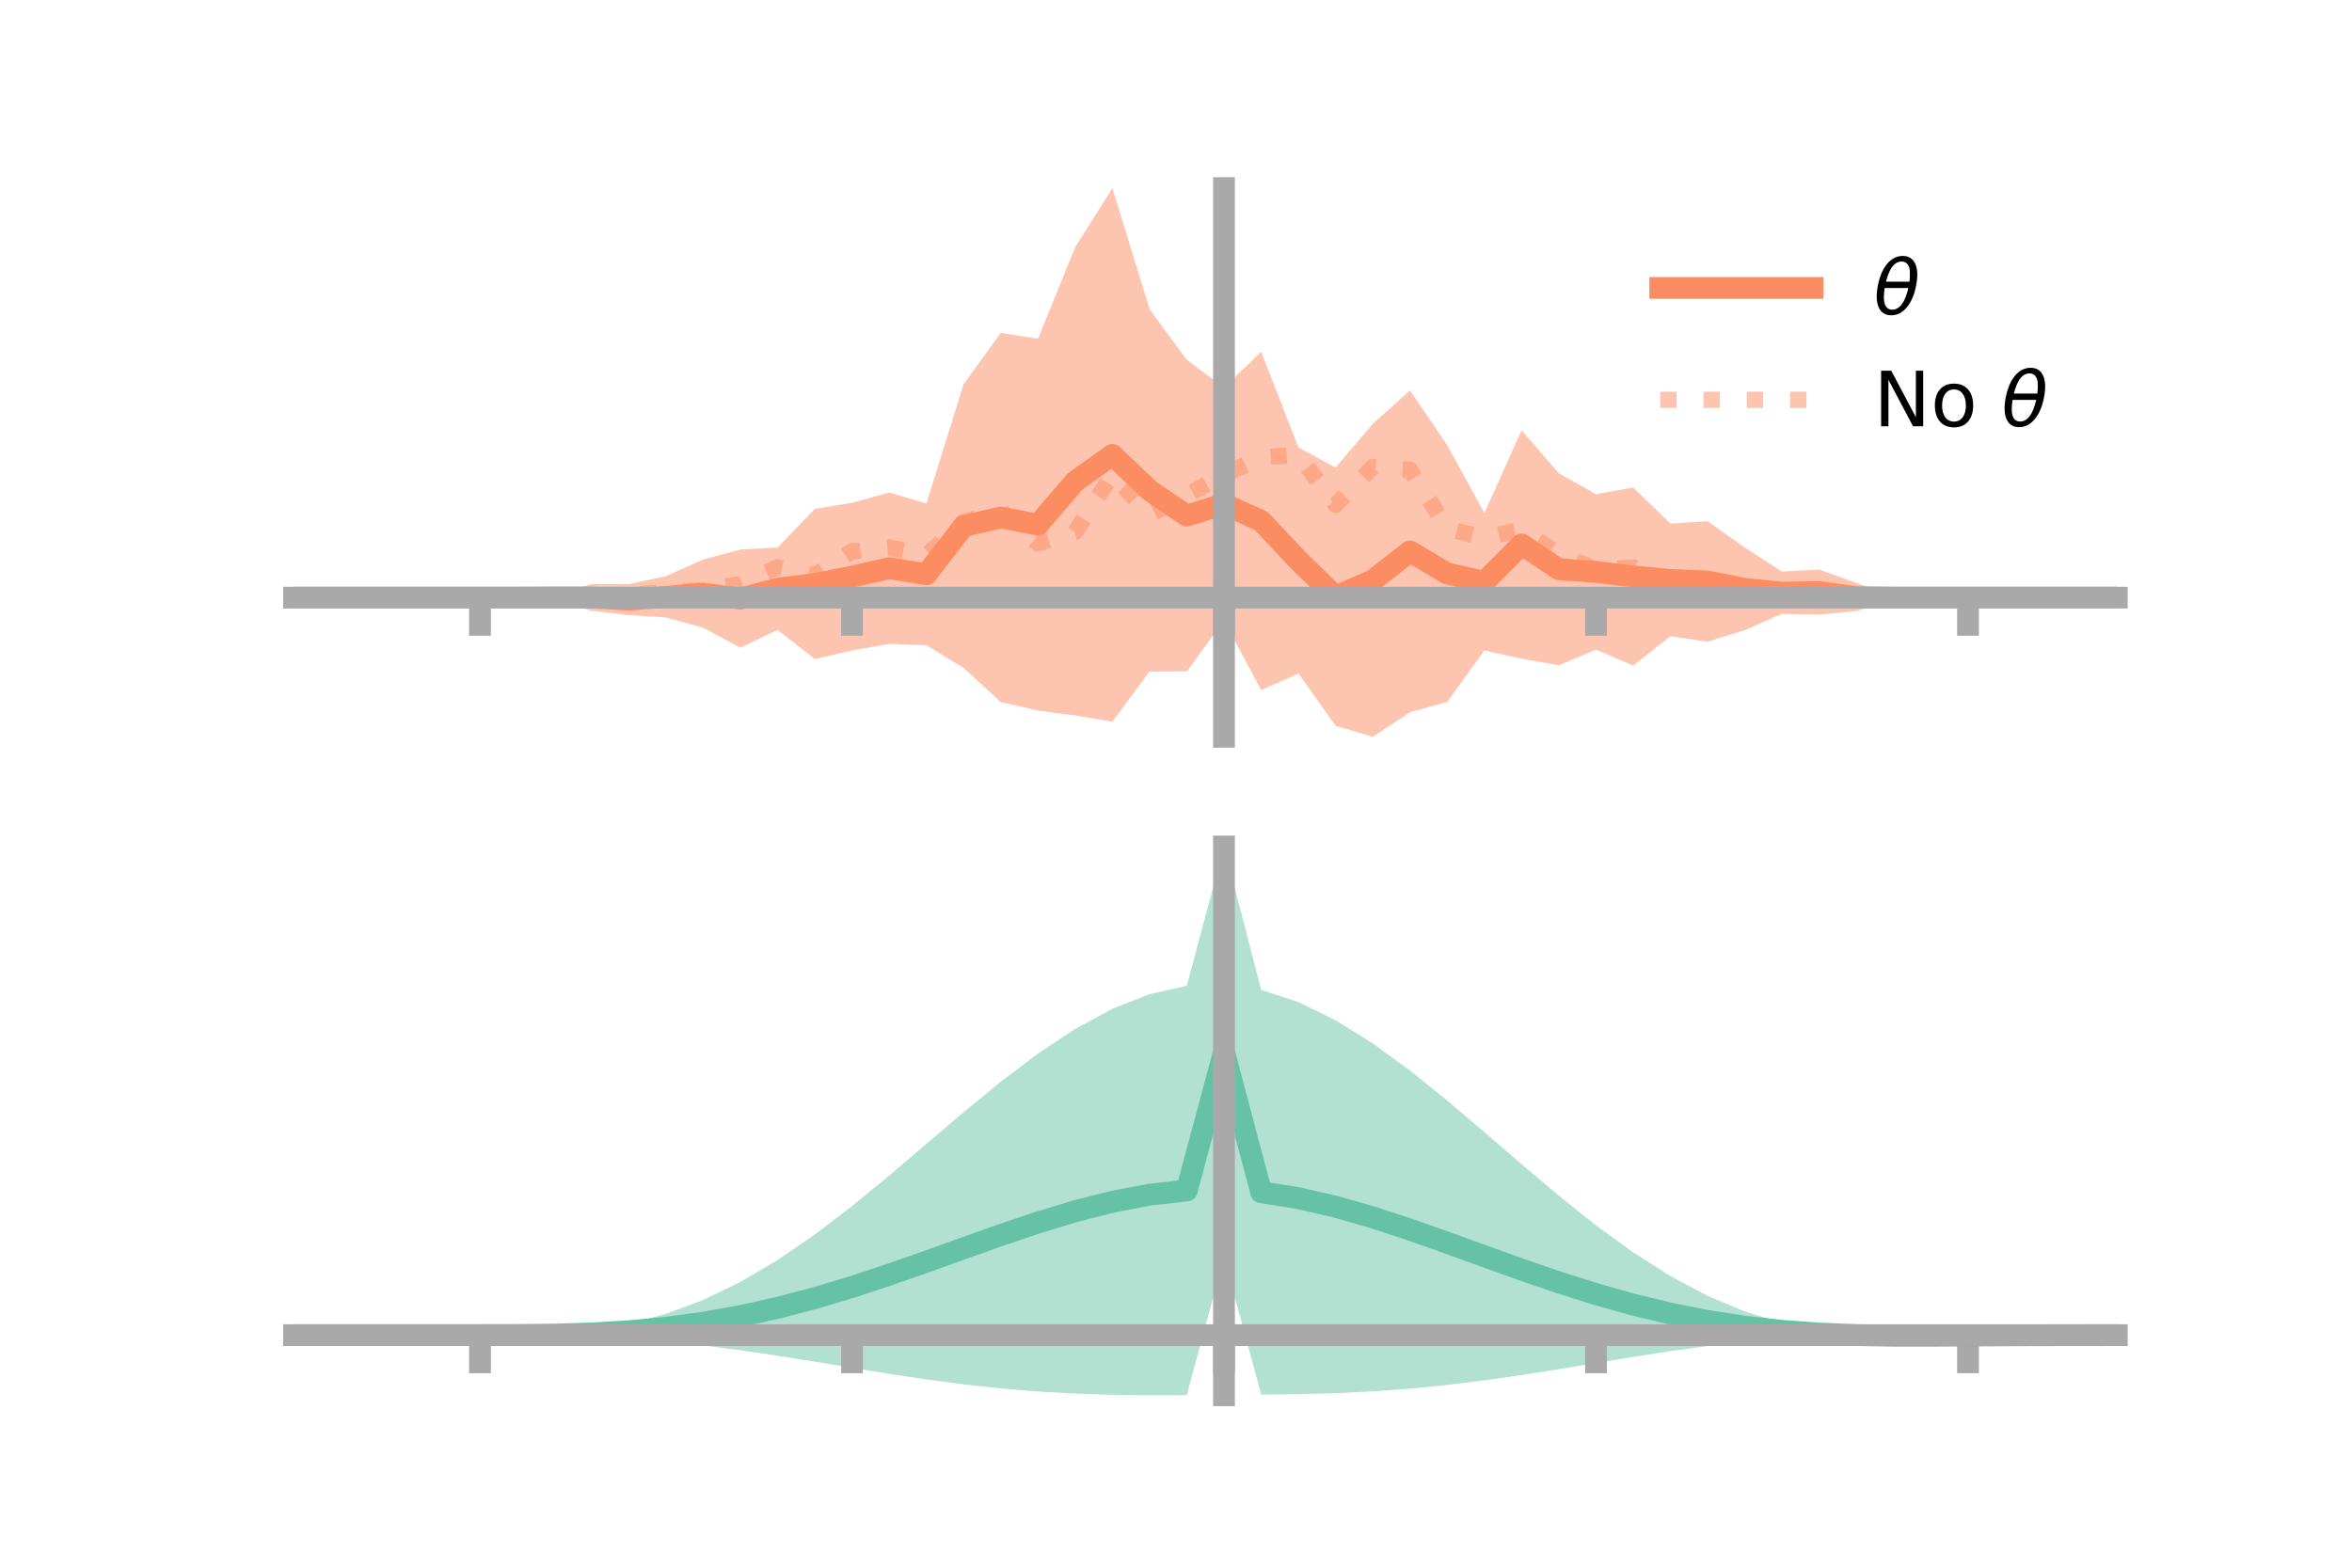 <?xml version="1.0" encoding="utf-8" standalone="no"?>
<!DOCTYPE svg PUBLIC "-//W3C//DTD SVG 1.1//EN"
  "http://www.w3.org/Graphics/SVG/1.1/DTD/svg11.dtd">
<!-- Created with matplotlib (https://matplotlib.org/) -->
<svg height="144pt" version="1.1" viewBox="0 0 216 144" width="216pt" xmlns="http://www.w3.org/2000/svg" xmlns:xlink="http://www.w3.org/1999/xlink">
 <defs>
  <style type="text/css">*{stroke-linecap:butt;stroke-linejoin:round;}</style>
 </defs>
 <g id="figure_1">
  <g id="patch_1">
   <path d="M 0 144 
L 216 144 
L 216 0 
L 0 0 
z
" style="fill:none;"/>
  </g>
  <g id="axes_1">
   <g id="patch_2">
    <path d="M 27 67.68 
L 194.4 67.68 
L 194.4 17.28 
L 27 17.28 
z
" style="fill:none;"/>
   </g>
   <g id="PolyCollection_1">
    <path clip-path="url(#p4ad8219d68)" d="M 27 54.894 
L 27 54.894 
L 30.416 54.894 
L 33.833 54.894 
L 37.249 54.894 
L 40.665 54.894 
L 44.082 54.894 
L 47.498 54.894 
L 50.914 54.701 
L 54.331 53.644 
L 57.747 53.657 
L 61.163 52.921 
L 64.58 51.391 
L 67.996 50.477 
L 71.412 50.292 
L 74.829 46.743 
L 78.245 46.185 
L 81.661 45.238 
L 85.078 46.245 
L 88.494 35.29 
L 91.91 30.578 
L 95.327 31.115 
L 98.743 22.703 
L 102.159 17.28 
L 105.576 28.402 
L 108.992 33.047 
L 112.408 35.605 
L 115.824 32.308 
L 119.241 41.098 
L 122.657 42.947 
L 126.073 38.932 
L 129.49 35.867 
L 132.906 40.887 
L 136.322 47.125 
L 139.739 39.519 
L 143.155 43.467 
L 146.571 45.4 
L 149.988 44.774 
L 153.404 48.091 
L 156.82 47.878 
L 160.237 50.299 
L 163.653 52.502 
L 167.069 52.315 
L 170.486 53.557 
L 173.902 54.726 
L 177.318 54.894 
L 180.735 54.894 
L 184.151 54.894 
L 187.567 54.894 
L 190.984 54.894 
L 194.4 54.894 
L 194.4 54.894 
L 194.4 54.894 
L 190.984 54.894 
L 187.567 54.894 
L 184.151 54.894 
L 180.735 54.894 
L 177.318 54.894 
L 173.902 55.071 
L 170.486 56.135 
L 167.069 56.449 
L 163.653 56.382 
L 160.237 57.886 
L 156.82 58.942 
L 153.404 58.443 
L 149.988 61.128 
L 146.571 59.67 
L 143.155 61.108 
L 139.739 60.501 
L 136.322 59.747 
L 132.906 64.478 
L 129.49 65.43 
L 126.073 67.68 
L 122.657 66.667 
L 119.241 61.858 
L 115.824 63.393 
L 112.408 56.994 
L 108.992 61.679 
L 105.576 61.684 
L 102.159 66.285 
L 98.743 65.72 
L 95.327 65.273 
L 91.91 64.49 
L 88.494 61.357 
L 85.078 59.264 
L 81.661 59.143 
L 78.245 59.751 
L 74.829 60.535 
L 71.412 57.865 
L 67.996 59.498 
L 64.58 57.656 
L 61.163 56.72 
L 57.747 56.503 
L 54.331 56.109 
L 50.914 55.056 
L 47.498 54.894 
L 44.082 54.894 
L 40.665 54.894 
L 37.249 54.894 
L 33.833 54.894 
L 30.416 54.894 
L 27 54.894 
z
" style="fill:#fc8d62;fill-opacity:0.5;"/>
   </g>
   <g id="matplotlib.axis_1">
    <g id="xtick_1">
     <g id="line2d_1">
      <defs>
       <path d="M 0 0 
L 0 3.5 
" id="m7f66b051cf" style="stroke:#a9a9a9;stroke-width:2;"/>
      </defs>
      <g>
       <use style="fill:#a9a9a9;stroke:#a9a9a9;stroke-width:2;" x="44.082" xlink:href="#m7f66b051cf" y="54.894"/>
      </g>
     </g>
    </g>
    <g id="xtick_2">
     <g id="line2d_2">
      <g>
       <use style="fill:#a9a9a9;stroke:#a9a9a9;stroke-width:2;" x="78.245" xlink:href="#m7f66b051cf" y="54.894"/>
      </g>
     </g>
    </g>
    <g id="xtick_3">
     <g id="line2d_3">
      <g>
       <use style="fill:#a9a9a9;stroke:#a9a9a9;stroke-width:2;" x="112.408" xlink:href="#m7f66b051cf" y="54.894"/>
      </g>
     </g>
    </g>
    <g id="xtick_4">
     <g id="line2d_4">
      <g>
       <use style="fill:#a9a9a9;stroke:#a9a9a9;stroke-width:2;" x="146.571" xlink:href="#m7f66b051cf" y="54.894"/>
      </g>
     </g>
    </g>
    <g id="xtick_5">
     <g id="line2d_5">
      <g>
       <use style="fill:#a9a9a9;stroke:#a9a9a9;stroke-width:2;" x="180.735" xlink:href="#m7f66b051cf" y="54.894"/>
      </g>
     </g>
    </g>
   </g>
   <g id="matplotlib.axis_2"/>
   <g id="line2d_6">
    <path clip-path="url(#p4ad8219d68)" d="M 27 54.894 
L 30.416 54.894 
L 33.833 54.894 
L 37.249 54.894 
L 40.665 54.894 
L 44.082 54.894 
L 47.498 54.894 
L 50.914 54.879 
L 54.331 54.876 
L 57.747 55.08 
L 61.163 54.821 
L 64.58 54.524 
L 67.996 54.988 
L 71.412 54.078 
L 74.829 53.639 
L 78.245 52.968 
L 81.661 52.19 
L 85.078 52.754 
L 88.494 48.323 
L 91.91 47.534 
L 95.327 48.194 
L 98.743 44.212 
L 102.159 41.782 
L 105.576 45.043 
L 108.992 47.363 
L 112.408 46.299 
L 115.824 47.85 
L 119.241 51.478 
L 122.657 54.807 
L 126.073 53.306 
L 129.49 50.649 
L 132.906 52.682 
L 136.322 53.436 
L 139.739 50.01 
L 143.155 52.287 
L 146.571 52.535 
L 149.988 52.951 
L 153.404 53.267 
L 156.82 53.41 
L 160.237 54.092 
L 163.653 54.442 
L 167.069 54.382 
L 170.486 54.846 
L 173.902 54.898 
L 177.318 54.894 
L 180.735 54.894 
L 184.151 54.894 
L 187.567 54.894 
L 190.984 54.894 
L 194.4 54.894 
" style="fill:none;stroke:#fc8d62;stroke-linecap:square;stroke-width:2;"/>
   </g>
   <g id="line2d_7">
    <path clip-path="url(#p4ad8219d68)" d="M 27 54.894 
L 30.416 54.894 
L 33.833 54.894 
L 37.249 54.894 
L 40.665 54.894 
L 44.082 54.894 
L 47.498 54.898 
L 50.914 54.669 
L 54.331 54.804 
L 57.747 54.62 
L 61.163 54.427 
L 64.58 54.246 
L 67.996 53.648 
L 71.412 52.109 
L 74.829 52.86 
L 78.245 50.647 
L 81.661 50.281 
L 85.078 51.023 
L 88.494 47.942 
L 91.91 46.928 
L 95.327 49.911 
L 98.743 48.878 
L 102.159 43.559 
L 105.576 47.299 
L 108.992 45.491 
L 112.408 43.61 
L 115.824 42.009 
L 119.241 41.782 
L 122.657 46.37 
L 126.073 42.898 
L 129.49 43.16 
L 132.906 48.546 
L 136.322 49.41 
L 139.739 48.639 
L 143.155 50.91 
L 146.571 52.3 
L 149.988 52.142 
L 153.404 54.289 
L 156.82 53.563 
L 160.237 54.186 
L 163.653 54.593 
L 167.069 54.795 
L 170.486 54.841 
L 173.902 55.061 
L 177.318 54.885 
L 180.735 54.894 
L 184.151 54.894 
L 187.567 54.894 
L 190.984 54.894 
L 194.4 54.894 
" style="fill:none;stroke:#fc8d62;stroke-dasharray:1.5,2.475;stroke-dashoffset:0;stroke-opacity:0.5;stroke-width:1.5;"/>
   </g>
   <g id="patch_3">
    <path d="M 112.408 67.68 
L 112.408 17.28 
" style="fill:none;stroke:#a9a9a9;stroke-linecap:square;stroke-linejoin:miter;stroke-width:2;"/>
   </g>
   <g id="patch_4">
    <path d="M 194.4 67.68 
L 194.4 17.28 
" style="fill:none;"/>
   </g>
   <g id="patch_5">
    <path d="M 27 54.894 
L 194.4 54.894 
" style="fill:none;stroke:#a9a9a9;stroke-linecap:square;stroke-linejoin:miter;stroke-width:2;"/>
   </g>
   <g id="patch_6">
    <path d="M 27 17.28 
L 194.4 17.28 
" style="fill:none;"/>
   </g>
   <g id="legend_1">
    <g id="line2d_8">
     <path d="M 152.47 26.449 
L 166.47 26.449 
" style="fill:none;stroke:#fc8d62;stroke-linecap:square;stroke-width:2;"/>
    </g>
    <g id="line2d_9"/>
    <g id="text_1">
     <!-- $\theta$ -->
     <g transform="translate(172.07 28.899)scale(0.07 -0.07)">
      <defs>
       <path d="M 45.516 34.672 
L 14.453 34.672 
Q 12.359 20.062 14.5 13.875 
Q 17.188 6.25 24.469 6.25 
Q 31.781 6.25 37.359 13.922 
Q 42.234 20.656 45.516 34.672 
z
M 47.016 42.969 
Q 48.344 56.844 46.625 61.719 
Q 43.953 69.438 36.766 69.438 
Q 29.297 69.438 23.828 61.812 
Q 19.531 55.672 16.156 42.969 
z
M 38.188 76.766 
Q 49.906 76.766 54.594 66.406 
Q 59.281 56.109 55.719 37.844 
Q 52.203 19.625 43.453 9.281 
Q 34.766 -1.125 23.047 -1.125 
Q 11.281 -1.125 6.641 9.281 
Q 2 19.625 5.516 37.844 
Q 9.078 56.109 17.719 66.406 
Q 26.422 76.766 38.188 76.766 
z
" id="DejaVuSans-Oblique-952"/>
      </defs>
      <use transform="translate(0 0.234)" xlink:href="#DejaVuSans-Oblique-952"/>
     </g>
    </g>
    <g id="line2d_10">
     <path d="M 152.47 36.724 
L 166.47 36.724 
" style="fill:none;stroke:#fc8d62;stroke-dasharray:1.5,2.475;stroke-dashoffset:0;stroke-opacity:0.5;stroke-width:1.5;"/>
    </g>
    <g id="line2d_11"/>
    <g id="text_2">
     <!-- No $\theta$ -->
     <g transform="translate(172.07 39.174)scale(0.07 -0.07)">
      <defs>
       <path d="M 9.812 72.906 
L 23.094 72.906 
L 55.422 11.922 
L 55.422 72.906 
L 64.984 72.906 
L 64.984 0 
L 51.703 0 
L 19.391 60.984 
L 19.391 0 
L 9.812 0 
z
" id="DejaVuSans-78"/>
       <path d="M 30.609 48.391 
Q 23.391 48.391 19.188 42.75 
Q 14.984 37.109 14.984 27.297 
Q 14.984 17.484 19.156 11.844 
Q 23.344 6.203 30.609 6.203 
Q 37.797 6.203 41.984 11.859 
Q 46.188 17.531 46.188 27.297 
Q 46.188 37.016 41.984 42.703 
Q 37.797 48.391 30.609 48.391 
z
M 30.609 56 
Q 42.328 56 49.016 48.375 
Q 55.719 40.766 55.719 27.297 
Q 55.719 13.875 49.016 6.219 
Q 42.328 -1.422 30.609 -1.422 
Q 18.844 -1.422 12.172 6.219 
Q 5.516 13.875 5.516 27.297 
Q 5.516 40.766 12.172 48.375 
Q 18.844 56 30.609 56 
z
" id="DejaVuSans-111"/>
       <path id="DejaVuSans-32"/>
      </defs>
      <use transform="translate(0 0.234)" xlink:href="#DejaVuSans-78"/>
      <use transform="translate(74.805 0.234)" xlink:href="#DejaVuSans-111"/>
      <use transform="translate(135.986 0.234)" xlink:href="#DejaVuSans-32"/>
      <use transform="translate(167.773 0.234)" xlink:href="#DejaVuSans-Oblique-952"/>
     </g>
    </g>
   </g>
  </g>
  <g id="axes_2">
   <g id="patch_7">
    <path d="M 27 128.16 
L 194.4 128.16 
L 194.4 77.76 
L 27 77.76 
z
" style="fill:none;"/>
   </g>
   <g id="PolyCollection_2">
    <path clip-path="url(#p80a438ab03)" d="M 27 122.641 
L 27 122.635 
L 30.416 122.636 
L 33.833 122.637 
L 37.249 122.637 
L 40.665 122.637 
L 44.082 122.637 
L 47.498 122.619 
L 50.914 122.498 
L 54.331 122.182 
L 57.747 121.595 
L 61.163 120.682 
L 64.58 119.405 
L 67.996 117.755 
L 71.412 115.74 
L 74.829 113.398 
L 78.245 110.786 
L 81.661 107.98 
L 85.078 105.071 
L 88.494 102.163 
L 91.91 99.361 
L 95.327 96.774 
L 98.743 94.508 
L 102.159 92.66 
L 105.576 91.318 
L 108.992 90.551 
L 112.408 77.76 
L 115.824 90.927 
L 119.241 92.05 
L 122.657 93.717 
L 126.073 95.845 
L 129.49 98.337 
L 132.906 101.09 
L 136.322 103.994 
L 139.739 106.942 
L 143.155 109.828 
L 146.571 112.556 
L 149.988 115.04 
L 153.404 117.214 
L 156.82 119.031 
L 160.237 120.468 
L 163.653 121.524 
L 167.069 122.216 
L 170.486 122.519 
L 173.902 122.535 
L 177.318 122.548 
L 180.735 122.575 
L 184.151 122.598 
L 187.567 122.615 
L 190.984 122.625 
L 194.4 122.631 
L 194.4 122.648 
L 194.4 122.648 
L 190.984 122.661 
L 187.567 122.684 
L 184.151 122.721 
L 180.735 122.778 
L 177.318 122.846 
L 173.902 122.854 
L 170.486 122.755 
L 167.069 122.774 
L 163.653 122.963 
L 160.237 123.258 
L 156.82 123.644 
L 153.404 124.11 
L 149.988 124.636 
L 146.571 125.196 
L 143.155 125.761 
L 139.739 126.303 
L 136.322 126.794 
L 132.906 127.216 
L 129.49 127.554 
L 126.073 127.804 
L 122.657 127.969 
L 119.241 128.062 
L 115.824 128.104 
L 112.408 115.471 
L 108.992 128.152 
L 105.576 128.16 
L 102.159 128.121 
L 98.743 128.011 
L 95.327 127.817 
L 91.91 127.533 
L 88.494 127.16 
L 85.078 126.708 
L 81.661 126.195 
L 78.245 125.642 
L 74.829 125.078 
L 71.412 124.531 
L 67.996 124.027 
L 64.58 123.589 
L 61.163 123.231 
L 57.747 122.963 
L 54.331 122.784 
L 50.914 122.683 
L 47.498 122.643 
L 44.082 122.637 
L 40.665 122.637 
L 37.249 122.637 
L 33.833 122.638 
L 30.416 122.639 
L 27 122.641 
z
" style="fill:#66c2a5;fill-opacity:0.5;"/>
   </g>
   <g id="matplotlib.axis_3">
    <g id="xtick_6">
     <g id="line2d_12">
      <g>
       <use style="fill:#a9a9a9;stroke:#a9a9a9;stroke-width:2;" x="44.082" xlink:href="#m7f66b051cf" y="122.637"/>
      </g>
     </g>
    </g>
    <g id="xtick_7">
     <g id="line2d_13">
      <g>
       <use style="fill:#a9a9a9;stroke:#a9a9a9;stroke-width:2;" x="78.245" xlink:href="#m7f66b051cf" y="122.637"/>
      </g>
     </g>
    </g>
    <g id="xtick_8">
     <g id="line2d_14">
      <g>
       <use style="fill:#a9a9a9;stroke:#a9a9a9;stroke-width:2;" x="112.408" xlink:href="#m7f66b051cf" y="122.637"/>
      </g>
     </g>
    </g>
    <g id="xtick_9">
     <g id="line2d_15">
      <g>
       <use style="fill:#a9a9a9;stroke:#a9a9a9;stroke-width:2;" x="146.571" xlink:href="#m7f66b051cf" y="122.637"/>
      </g>
     </g>
    </g>
    <g id="xtick_10">
     <g id="line2d_16">
      <g>
       <use style="fill:#a9a9a9;stroke:#a9a9a9;stroke-width:2;" x="180.735" xlink:href="#m7f66b051cf" y="122.637"/>
      </g>
     </g>
    </g>
   </g>
   <g id="matplotlib.axis_4"/>
   <g id="line2d_17">
    <path clip-path="url(#p80a438ab03)" d="M 27 122.638 
L 30.416 122.638 
L 33.833 122.637 
L 37.249 122.637 
L 40.665 122.637 
L 44.082 122.637 
L 47.498 122.631 
L 50.914 122.591 
L 54.331 122.483 
L 57.747 122.279 
L 61.163 121.957 
L 64.58 121.497 
L 67.996 120.891 
L 71.412 120.136 
L 74.829 119.238 
L 78.245 118.214 
L 81.661 117.087 
L 85.078 115.89 
L 88.494 114.661 
L 91.91 113.447 
L 95.327 112.296 
L 98.743 111.26 
L 102.159 110.39 
L 105.576 109.739 
L 108.992 109.352 
L 112.408 96.616 
L 115.824 109.515 
L 119.241 110.056 
L 122.657 110.843 
L 126.073 111.824 
L 129.49 112.945 
L 132.906 114.153 
L 136.322 115.394 
L 139.739 116.622 
L 143.155 117.795 
L 146.571 118.876 
L 149.988 119.838 
L 153.404 120.662 
L 156.82 121.338 
L 160.237 121.863 
L 163.653 122.244 
L 167.069 122.495 
L 170.486 122.637 
L 173.902 122.694 
L 177.318 122.697 
L 180.735 122.677 
L 184.151 122.66 
L 187.567 122.649 
L 190.984 122.643 
L 194.4 122.64 
" style="fill:none;stroke:#66c2a5;stroke-linecap:square;stroke-width:2;"/>
   </g>
   <g id="patch_8">
    <path d="M 112.408 128.16 
L 112.408 77.76 
" style="fill:none;stroke:#a9a9a9;stroke-linecap:square;stroke-linejoin:miter;stroke-width:2;"/>
   </g>
   <g id="patch_9">
    <path d="M 194.4 128.16 
L 194.4 77.76 
" style="fill:none;"/>
   </g>
   <g id="patch_10">
    <path d="M 27 122.637 
L 194.4 122.637 
" style="fill:none;stroke:#a9a9a9;stroke-linecap:square;stroke-linejoin:miter;stroke-width:2;"/>
   </g>
   <g id="patch_11">
    <path d="M 27 77.76 
L 194.4 77.76 
" style="fill:none;"/>
   </g>
  </g>
 </g>
 <defs>
  <clipPath id="p4ad8219d68">
   <rect height="50.4" width="167.4" x="27" y="17.28"/>
  </clipPath>
  <clipPath id="p80a438ab03">
   <rect height="50.4" width="167.4" x="27" y="77.76"/>
  </clipPath>
 </defs>
</svg>
